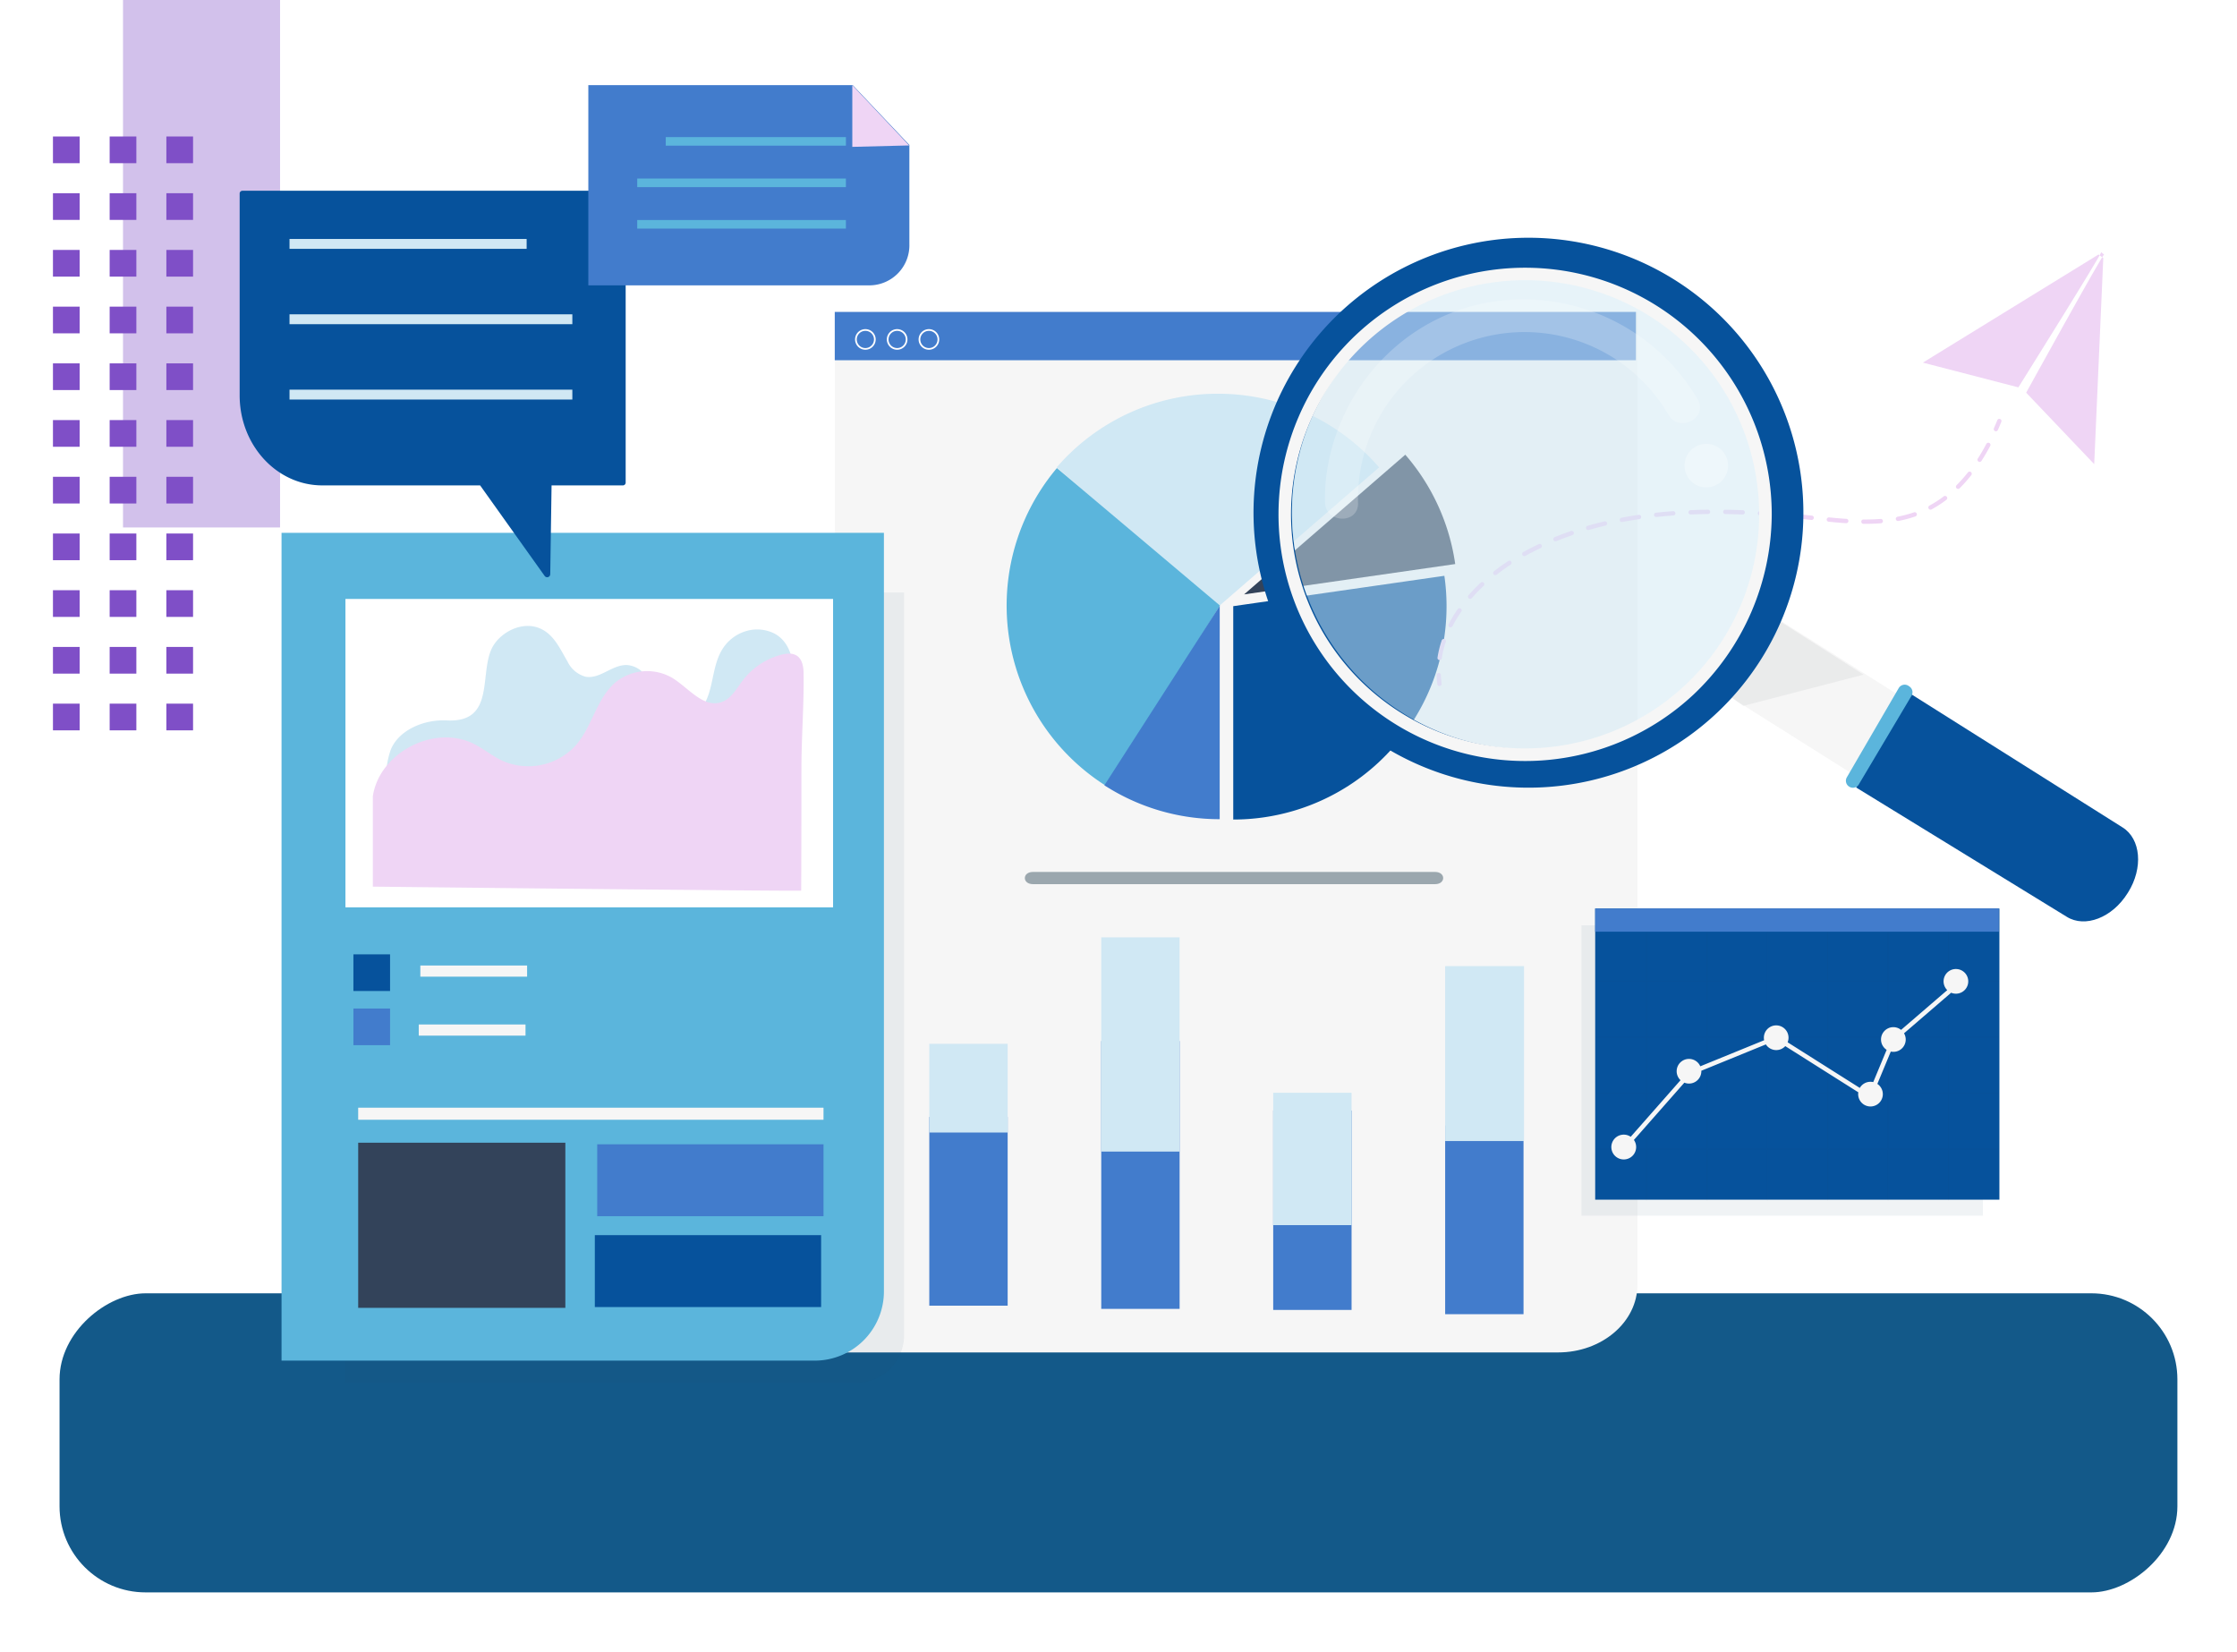 <svg xmlns="http://www.w3.org/2000/svg" xmlns:xlink="http://www.w3.org/1999/xlink" width="337.94" height="249.53" viewBox="0 0 337.94 249.53">
  <defs>
    <filter id="Rectángulo_45262" x="0" y="186.355" width="337.94" height="63.175" filterUnits="userSpaceOnUse">
      <feOffset dy="3" input="SourceAlpha"/>
      <feGaussianBlur stdDeviation="3" result="blur"/>
      <feFlood flood-opacity="0.161"/>
      <feComposite operator="in" in2="blur"/>
      <feComposite in="SourceGraphic"/>
    </filter>
    <clipPath id="clip-path">
      <rect id="Rectángulo_45910" data-name="Rectángulo 45910" width="286.796" height="196" fill="none"/>
    </clipPath>
    <clipPath id="clip-path-3">
      <rect id="Rectángulo_45884" data-name="Rectángulo 45884" width="84.451" height="119.345" fill="none"/>
    </clipPath>
    <clipPath id="clip-path-4">
      <rect id="Rectángulo_45901" data-name="Rectángulo 45901" width="60.652" height="43.847" fill="none"/>
    </clipPath>
    <clipPath id="clip-path-5">
      <rect id="Rectángulo_45904" data-name="Rectángulo 45904" width="60.723" height="40.563" fill="none"/>
    </clipPath>
    <clipPath id="clip-path-6">
      <rect id="Rectángulo_45905" data-name="Rectángulo 45905" width="20.175" height="14.374" fill="none"/>
    </clipPath>
    <clipPath id="clip-path-7">
      <rect id="Rectángulo_45906" data-name="Rectángulo 45906" width="71.467" height="71.467" fill="none"/>
    </clipPath>
    <clipPath id="clip-path-8">
      <rect id="Rectángulo_45907" data-name="Rectángulo 45907" width="56.665" height="33.128" fill="none"/>
    </clipPath>
    <clipPath id="clip-path-9">
      <rect id="Rectángulo_45908" data-name="Rectángulo 45908" width="6.576" height="6.576" fill="none"/>
    </clipPath>
  </defs>
  <g id="Grupo_154590" data-name="Grupo 154590" transform="translate(-277 -13079.745)">
    <g id="Grupo_152705" data-name="Grupo 152705" transform="translate(75.106 10863.241)">
      <g transform="matrix(1, 0, 0, 1, 201.89, 2216.5)" filter="url(#Rectángulo_45262)">
        <rect id="Rectángulo_45262-2" data-name="Rectángulo 45262" width="45.175" height="319.94" rx="13" transform="translate(328.94 192.36) rotate(90)" fill="#135989"/>
      </g>
      <g id="Grupo_152570" data-name="Grupo 152570" transform="translate(209.894 2216.504)">
        <g id="Grupo_152551" data-name="Grupo 152551" transform="translate(0 110.318) rotate(-90)">
          <rect id="Rectángulo_45220" data-name="Rectángulo 45220" width="79.672" height="23.725" transform="translate(110.318 34.307) rotate(180)" fill="#d2c1eb"/>
          <g id="Grupo_152556" data-name="Grupo 152556" transform="translate(0 0)">
            <rect id="Rectángulo_45221" data-name="Rectángulo 45221" width="4.032" height="4.031" transform="translate(85.668)" fill="#7f4fc7"/>
            <rect id="Rectángulo_45222" data-name="Rectángulo 45222" width="4.031" height="4.031" transform="translate(77.102)" fill="#7f4fc7"/>
            <rect id="Rectángulo_45223" data-name="Rectángulo 45223" width="4.031" height="4.031" transform="translate(68.535)" fill="#7f4fc7"/>
            <rect id="Rectángulo_45224" data-name="Rectángulo 45224" width="4.031" height="4.031" transform="translate(59.968)" fill="#7f4fc7"/>
            <rect id="Rectángulo_45225" data-name="Rectángulo 45225" width="4.031" height="4.031" transform="translate(51.401)" fill="#7f4fc7"/>
            <rect id="Rectángulo_45226" data-name="Rectángulo 45226" width="4.031" height="4.031" transform="translate(42.834)" fill="#7f4fc7"/>
            <rect id="Rectángulo_45227" data-name="Rectángulo 45227" width="4.031" height="4.031" transform="translate(34.267)" fill="#7f4fc7"/>
            <rect id="Rectángulo_45228" data-name="Rectángulo 45228" width="4.031" height="4.031" transform="translate(25.701)" fill="#7f4fc7"/>
            <rect id="Rectángulo_45229" data-name="Rectángulo 45229" width="4.032" height="4.031" transform="translate(17.134)" fill="#7f4fc7"/>
            <rect id="Rectángulo_45230" data-name="Rectángulo 45230" width="4.031" height="4.031" transform="translate(8.567)" fill="#7f4fc7"/>
            <rect id="Rectángulo_45231" data-name="Rectángulo 45231" width="4.032" height="4.031" fill="#7f4fc7"/>
            <rect id="Rectángulo_45232" data-name="Rectángulo 45232" width="4.032" height="4.032" transform="translate(85.668 8.567)" fill="#7f4fc7"/>
            <rect id="Rectángulo_45233" data-name="Rectángulo 45233" width="4.031" height="4.032" transform="translate(77.102 8.567)" fill="#7f4fc7"/>
            <rect id="Rectángulo_45234" data-name="Rectángulo 45234" width="4.031" height="4.032" transform="translate(68.535 8.567)" fill="#7f4fc7"/>
            <rect id="Rectángulo_45235" data-name="Rectángulo 45235" width="4.031" height="4.032" transform="translate(59.968 8.567)" fill="#7f4fc7"/>
            <rect id="Rectángulo_45236" data-name="Rectángulo 45236" width="4.031" height="4.032" transform="translate(51.401 8.567)" fill="#7f4fc7"/>
            <rect id="Rectángulo_45237" data-name="Rectángulo 45237" width="4.031" height="4.032" transform="translate(42.834 8.567)" fill="#7f4fc7"/>
            <rect id="Rectángulo_45238" data-name="Rectángulo 45238" width="4.031" height="4.032" transform="translate(34.267 8.567)" fill="#7f4fc7"/>
            <rect id="Rectángulo_45239" data-name="Rectángulo 45239" width="4.031" height="4.032" transform="translate(25.701 8.567)" fill="#7f4fc7"/>
            <rect id="Rectángulo_45240" data-name="Rectángulo 45240" width="4.032" height="4.032" transform="translate(17.134 8.567)" fill="#7f4fc7"/>
            <rect id="Rectángulo_45241" data-name="Rectángulo 45241" width="4.031" height="4.032" transform="translate(8.567 8.567)" fill="#7f4fc7"/>
            <rect id="Rectángulo_45242" data-name="Rectángulo 45242" width="4.032" height="4.032" transform="translate(0 8.567)" fill="#7f4fc7"/>
            <rect id="Rectángulo_45243" data-name="Rectángulo 45243" width="4.032" height="4.031" transform="translate(85.668 17.134)" fill="#7f4fc7"/>
            <rect id="Rectángulo_45244" data-name="Rectángulo 45244" width="4.031" height="4.031" transform="translate(77.102 17.134)" fill="#7f4fc7"/>
            <rect id="Rectángulo_45245" data-name="Rectángulo 45245" width="4.031" height="4.031" transform="translate(68.535 17.134)" fill="#7f4fc7"/>
            <rect id="Rectángulo_45246" data-name="Rectángulo 45246" width="4.031" height="4.031" transform="translate(59.968 17.134)" fill="#7f4fc7"/>
            <rect id="Rectángulo_45247" data-name="Rectángulo 45247" width="4.031" height="4.031" transform="translate(51.401 17.134)" fill="#7f4fc7"/>
            <rect id="Rectángulo_45248" data-name="Rectángulo 45248" width="4.031" height="4.031" transform="translate(42.834 17.134)" fill="#7f4fc7"/>
            <rect id="Rectángulo_45249" data-name="Rectángulo 45249" width="4.031" height="4.031" transform="translate(34.267 17.134)" fill="#7f4fc7"/>
            <rect id="Rectángulo_45250" data-name="Rectángulo 45250" width="4.031" height="4.031" transform="translate(25.701 17.134)" fill="#7f4fc7"/>
            <rect id="Rectángulo_45251" data-name="Rectángulo 45251" width="4.032" height="4.031" transform="translate(17.134 17.134)" fill="#7f4fc7"/>
            <rect id="Rectángulo_45252" data-name="Rectángulo 45252" width="4.031" height="4.031" transform="translate(8.567 17.134)" fill="#7f4fc7"/>
            <rect id="Rectángulo_45253" data-name="Rectángulo 45253" width="4.032" height="4.031" transform="translate(0 17.134)" fill="#7f4fc7"/>
          </g>
        </g>
      </g>
    </g>
    <g id="Grupo_154593" data-name="Grupo 154593" transform="translate(313.204 13092.606)">
      <g id="Grupo_154616" data-name="Grupo 154616" clip-path="url(#clip-path)">
        <g id="Grupo_154615" data-name="Grupo 154615">
          <g id="Grupo_154614" data-name="Grupo 154614" clip-path="url(#clip-path)">
            <path id="Trazado_208825" data-name="Trazado 208825" d="M208.712,195.062H99.481V37.894H220.712V184.825c0,5.654-5.372,10.237-12,10.237" transform="translate(-9.551 -3.638)" fill="#f6f6f6"/>
            <rect id="Rectángulo_45875" data-name="Rectángulo 45875" width="121.029" height="7.297" transform="translate(89.902 34.255)" fill="#427ccc"/>
            <path id="Trazado_208826" data-name="Trazado 208826" d="M193.188,133.313c1.633,0,1.633-1.845,0-1.845H132.439c-1.633,0-1.633,1.845,0,1.845Z" transform="translate(-12.597 -12.622)" fill="#9ba7ae"/>
            <path id="Trazado_208827" data-name="Trazado 208827" d="M160.887,51.563a32.137,32.137,0,0,0-24.353,11.123l24.353,21.1,24.352-21.1a32.133,32.133,0,0,0-24.352-11.123" transform="translate(-13.108 -4.95)" fill="#d0e8f4"/>
            <path id="Trazado_208828" data-name="Trazado 208828" d="M197.935,81.986l-31.894,4.586V118.8a32.211,32.211,0,0,0,31.894-36.81" transform="translate(-15.941 -7.871)" fill="#06529c"/>
            <path id="Trazado_208829" data-name="Trazado 208829" d="M135.765,63.985a32.208,32.208,0,0,0,7.588,48.11L160.4,84.753Z" transform="translate(-12.305 -6.143)" fill="#5bb5dc"/>
            <path id="Trazado_208830" data-name="Trazado 208830" d="M161.928,119.231a32.077,32.077,0,0,1-17.42-5.118l17.424-27.105Z" transform="translate(-13.874 -8.353)" fill="#427ccc"/>
            <path id="Trazado_208831" data-name="Trazado 208831" d="M199.748,78.268a32.079,32.079,0,0,0-7.542-16.516l-24.352,21.1Z" transform="translate(-16.115 -5.929)" fill="#33435a"/>
            <rect id="Rectángulo_45876" data-name="Rectángulo 45876" width="11.838" height="28.513" transform="translate(104.183 155.849)" fill="#427ccc"/>
            <rect id="Rectángulo_45877" data-name="Rectángulo 45877" width="11.838" height="13.399" transform="translate(104.183 144.808)" fill="#d0e8f4"/>
            <rect id="Rectángulo_45878" data-name="Rectángulo 45878" width="11.838" height="28.513" transform="translate(182.114 157.135)" fill="#427ccc"/>
            <rect id="Rectángulo_45879" data-name="Rectángulo 45879" width="11.915" height="26.423" transform="translate(182.114 133.071)" fill="#d0e8f4"/>
            <rect id="Rectángulo_45880" data-name="Rectángulo 45880" width="11.838" height="30.121" transform="translate(156.137 154.884)" fill="#427ccc"/>
            <rect id="Rectángulo_45881" data-name="Rectángulo 45881" width="11.838" height="19.991" transform="translate(156.137 152.205)" fill="#d0e8f4"/>
            <rect id="Rectángulo_45882" data-name="Rectángulo 45882" width="11.838" height="40.452" transform="translate(130.16 144.392)" fill="#427ccc"/>
            <rect id="Rectángulo_45883" data-name="Rectángulo 45883" width="11.838" height="32.355" transform="translate(130.16 128.729)" fill="#d0e8f4"/>
            <path id="Trazado_208832" data-name="Trazado 208832" d="M104.4,43.881a1.557,1.557,0,1,1,1.557-1.557,1.558,1.558,0,0,1-1.557,1.557m0-2.854a1.3,1.3,0,1,0,1.3,1.3,1.3,1.3,0,0,0-1.3-1.3" transform="translate(-9.873 -3.914)" fill="#fff"/>
            <path id="Trazado_208833" data-name="Trazado 208833" d="M109.709,43.881a1.557,1.557,0,1,1,1.557-1.557,1.558,1.558,0,0,1-1.557,1.557m0-2.854a1.3,1.3,0,1,0,1.3,1.3,1.3,1.3,0,0,0-1.3-1.3" transform="translate(-10.383 -3.914)" fill="#fff"/>
            <path id="Trazado_208834" data-name="Trazado 208834" d="M115.019,43.881a1.557,1.557,0,1,1,1.557-1.557,1.558,1.558,0,0,1-1.557,1.557m0-2.854a1.3,1.3,0,1,0,1.3,1.3,1.3,1.3,0,0,0-1.3-1.3" transform="translate(-10.893 -3.914)" fill="#fff"/>
            <g id="Grupo_154595" data-name="Grupo 154595" transform="translate(15.919 76.654)" opacity="0.07">
              <g id="Grupo_154594" data-name="Grupo 154594">
                <g id="Grupo_154593-2" data-name="Grupo 154593" clip-path="url(#clip-path-3)">
                  <path id="Trazado_208835" data-name="Trazado 208835" d="M94.884,204.14H17.609V84.795H102.06V196.964a7.176,7.176,0,0,1-7.176,7.176" transform="translate(-17.609 -84.795)" fill="#184462"/>
                </g>
              </g>
            </g>
            <path id="Trazado_208836" data-name="Trazado 208836" d="M87.536,199.844H7V74.807h91V189.388a10.455,10.455,0,0,1-10.456,10.456" transform="translate(-0.672 -7.182)" fill="#5bb5dc"/>
            <rect id="Rectángulo_45885" data-name="Rectángulo 45885" width="73.665" height="46.582" transform="translate(15.982 77.61)" fill="#fff"/>
            <path id="Trazado_208837" data-name="Trazado 208837" d="M64.993,102.439a3.081,3.081,0,0,0,1.836,1.517c1.865.7,4.373.193,5.447-1.368,1.8-2.612,1.293-6.348,3.226-9.061a6.348,6.348,0,0,1,3.394-2.4,5.8,5.8,0,0,1,4.286.407c2.045,1.126,2.753,3.455,2.773,5.568a65.734,65.734,0,0,1-1.26,12.257,10.6,10.6,0,0,1-2.3,5.459c-1.9,2.076-5.041,2.941-8.04,3.4-7.588,1.17-15.372.455-23.034-.263L32.83,116.23c-1.737-.163-6.852.1-7.892-1.1-1.016-1.175-.218-5.159.376-6.388,1.323-2.738,4.94-4.283,8.337-4.11,7.659.391,4.631-7.607,7.083-11.4,1.3-2.018,4.17-3.468,6.641-2.627,2.356.8,3.339,3.167,4.5,5.129a4.26,4.26,0,0,0,2.748,2.3c2.19.375,4.017-1.852,6.248-1.766a3.732,3.732,0,0,1,3.015,1.983c.775,1.417.5,2.983,1.108,4.2" transform="translate(-2.347 -8.674)" fill="#d0e8f4"/>
            <path id="Trazado_208838" data-name="Trazado 208838" d="M86.967,130.783s.012-3.353.013-3.536c.018-5,.017-10.007.024-15.01.006-4.781.4-9.56.323-14.328-.034-2.207-.988-3.359-3.311-2.767A10.739,10.739,0,0,0,78.2,98.955c-.975,1.268-1.785,2.858-3.3,3.368-2.71.913-4.927-2.139-7.361-3.641a7.565,7.565,0,0,0-8.62.644c-2.842,2.4-3.493,6.558-5.9,9.4a9.71,9.71,0,0,1-11.172,2.458c-1.526-.709-2.837-1.813-4.34-2.567-5.967-2.99-14.261,1.313-15.25,7.912v13.656s64.834.722,64.714.6" transform="translate(-2.136 -9.119)" fill="#efd5f5"/>
            <rect id="Rectángulo_45886" data-name="Rectángulo 45886" width="5.537" height="5.537" transform="translate(17.185 131.293)" fill="#06529c"/>
            <rect id="Rectángulo_45887" data-name="Rectángulo 45887" width="5.537" height="5.537" transform="translate(17.185 139.478)" fill="#427ccc"/>
            <rect id="Rectángulo_45888" data-name="Rectángulo 45888" width="16.129" height="1.685" transform="translate(27.296 132.979)" fill="#f6f6f6"/>
            <rect id="Rectángulo_45889" data-name="Rectángulo 45889" width="16.129" height="1.685" transform="translate(27.056 141.886)" fill="#f6f6f6"/>
            <rect id="Rectángulo_45890" data-name="Rectángulo 45890" width="70.295" height="1.821" transform="translate(17.907 154.457)" fill="#f6f6f6"/>
            <rect id="Rectángulo_45891" data-name="Rectángulo 45891" width="31.295" height="24.946" transform="translate(17.907 159.745)" fill="#33435a"/>
            <rect id="Rectángulo_45892" data-name="Rectángulo 45892" width="34.185" height="10.863" transform="translate(54.017 159.985)" fill="#427ccc"/>
            <rect id="Rectángulo_45893" data-name="Rectángulo 45893" width="34.185" height="10.863" transform="translate(53.656 173.707)" fill="#06529c"/>
            <path id="Trazado_208839" data-name="Trazado 208839" d="M57.914,17.647H.4a.42.42,0,0,0-.4.438V48.552c0,7.511,5.588,13.6,12.482,13.6H36.328l9.75,13.679a.465.465,0,0,0,.843-.263l.2-13.416H57.914a.421.421,0,0,0,.4-.438V18.085a.42.42,0,0,0-.4-.438" transform="translate(0 -1.694)" fill="#06529c"/>
            <rect id="Rectángulo_45894" data-name="Rectángulo 45894" width="35.824" height="1.492" transform="translate(7.531 23.234)" fill="#d0e8f4"/>
            <rect id="Rectángulo_45895" data-name="Rectángulo 45895" width="42.728" height="1.492" transform="translate(7.531 34.616)" fill="#d0e8f4"/>
            <rect id="Rectángulo_45896" data-name="Rectángulo 45896" width="42.728" height="1.492" transform="translate(7.531 45.998)" fill="#d0e8f4"/>
            <path id="Trazado_208840" data-name="Trazado 208840" d="M100.927,30.238H58.269V0H98.214l8.554,9.035V23.994a6.053,6.053,0,0,1-5.842,6.244" transform="translate(-5.594)" fill="#427ccc"/>
            <path id="Trazado_208841" data-name="Trazado 208841" d="M110.97,9.107l-8.589.216V0Z" transform="translate(-9.829 0)" fill="#efd5f5"/>
            <rect id="Rectángulo_45897" data-name="Rectángulo 45897" width="27.214" height="1.296" transform="translate(64.373 7.847)" fill="#5bb5dc"/>
            <rect id="Rectángulo_45898" data-name="Rectángulo 45898" width="31.525" height="1.296" transform="translate(60.061 14.11)" fill="#5bb5dc"/>
            <rect id="Rectángulo_45899" data-name="Rectángulo 45899" width="31.525" height="1.296" transform="translate(60.061 20.374)" fill="#5bb5dc"/>
            <path id="Trazado_208842" data-name="Trazado 208842" d="M200.456,100.192a.329.329,0,0,1-.325-.284c-.061-.443-.1-.893-.118-1.339a.328.328,0,1,1,.655-.026c.017.425.055.853.113,1.276a.329.329,0,0,1-.28.371l-.045,0" transform="translate(-19.202 -9.43)" fill="#efd5f5"/>
            <path id="Trazado_208843" data-name="Trazado 208843" d="M200.5,92.58a.317.317,0,0,1-.05,0,.328.328,0,0,1-.275-.373,15.411,15.411,0,0,1,.633-2.593.328.328,0,0,1,.622.21,14.638,14.638,0,0,0-.606,2.481.329.329,0,0,1-.325.279m1.642-4.941A.32.32,0,0,1,202,87.6a.328.328,0,0,1-.141-.442,20.512,20.512,0,0,1,1.371-2.275.328.328,0,0,1,.54.374,19.84,19.84,0,0,0-1.328,2.2.33.33,0,0,1-.292.178m2.958-4.3a.329.329,0,0,1-.247-.544c.568-.651,1.186-1.292,1.838-1.907a.328.328,0,0,1,.45.478c-.636.6-1.24,1.225-1.794,1.86a.329.329,0,0,1-.248.113m3.8-3.588a.329.329,0,0,1-.2-.587c.688-.54,1.41-1.059,2.148-1.542a.328.328,0,1,1,.36.549c-.722.473-1.429.981-2.1,1.51a.327.327,0,0,1-.2.07m4.372-2.869a.328.328,0,0,1-.158-.616c.762-.419,1.552-.823,2.347-1.2a.328.328,0,1,1,.281.593c-.783.372-1.56.768-2.311,1.182a.325.325,0,0,1-.158.041M218,74.638a.328.328,0,0,1-.124-.633c.8-.325,1.633-.636,2.467-.923a.328.328,0,0,1,.213.621c-.824.283-1.642.589-2.434.91a.328.328,0,0,1-.123.024m4.944-1.7a.328.328,0,0,1-.09-.644c.829-.239,1.686-.462,2.546-.665a.328.328,0,0,1,.151.639c-.85.2-1.7.421-2.516.657a.346.346,0,0,1-.09.013M264.786,72h-.267a.327.327,0,0,1-.325-.33.322.322,0,0,1,.33-.326h.262c.811,0,1.593-.029,2.324-.085a.328.328,0,1,1,.051.654c-.748.058-1.547.087-2.375.087m-2.878-.1h-.022c-.781-.051-1.637-.123-2.618-.22a.328.328,0,0,1,.065-.653c.973.1,1.822.167,2.6.217a.328.328,0,0,1-.021.656m-33.876-.174a.328.328,0,0,1-.061-.651c.845-.16,1.718-.306,2.593-.435a.328.328,0,1,1,.095.649c-.866.127-1.729.272-2.566.43a.365.365,0,0,1-.061.006m41.7-.155a.328.328,0,0,1-.061-.65,18.207,18.207,0,0,0,2.481-.66.328.328,0,0,1,.215.62,18.746,18.746,0,0,1-2.571.683.307.307,0,0,1-.063.006M256.7,71.41l-.036,0-.778-.085q-.907-.1-1.819-.186a.328.328,0,1,1,.063-.654q.915.089,1.826.188l.779.085a.328.328,0,0,1-.035.654m-23.494-.442a.328.328,0,0,1-.035-.654c.853-.092,1.734-.172,2.617-.237a.329.329,0,0,1,.048.655c-.876.063-1.748.142-2.594.234l-.036,0m18.286-.061-.026,0c-.879-.07-1.755-.132-2.6-.183a.328.328,0,0,1,.04-.655c.853.052,1.733.114,2.616.184a.328.328,0,0,1-.026.655m-5.222-.315h-.013c-.88-.034-1.758-.058-2.608-.071a.328.328,0,0,1-.323-.333.324.324,0,0,1,.333-.324c.855.013,1.737.036,2.623.071a.328.328,0,0,1-.013.656m-7.847-.007a.328.328,0,0,1-.014-.656c.857-.034,1.74-.058,2.625-.068a.333.333,0,0,1,.332.324.329.329,0,0,1-.325.333c-.878.01-1.755.033-2.605.068h-.014m36.227-.729a.328.328,0,0,1-.156-.617,16.631,16.631,0,0,0,2.154-1.389.328.328,0,1,1,.4.523,17.213,17.213,0,0,1-2.239,1.443.327.327,0,0,1-.155.039m4.165-3.134a.329.329,0,0,1-.232-.56,22.2,22.2,0,0,0,1.711-1.926.328.328,0,0,1,.514.408,22.955,22.955,0,0,1-1.762,1.982.33.33,0,0,1-.231.1m3.254-4.083a.328.328,0,0,1-.276-.505c.453-.7.892-1.455,1.305-2.236a.329.329,0,0,1,.58.308c-.422.8-.871,1.563-1.333,2.282a.33.33,0,0,1-.277.151" transform="translate(-19.218 -5.734)" fill="#efd5f5"/>
            <path id="Trazado_208844" data-name="Trazado 208844" d="M293.458,57.633a.324.324,0,0,1-.132-.028.328.328,0,0,1-.168-.433c.173-.39.343-.794.506-1.2a.328.328,0,1,1,.608.246c-.166.412-.339.823-.514,1.219a.328.328,0,0,1-.3.2" transform="translate(-28.142 -5.354)" fill="#efd5f5"/>
            <path id="Trazado_208845" data-name="Trazado 208845" d="M308.54,28.8l-1.371,31.125L296.891,49.133s11.692-21.209,11.774-20.858l-.448-.374c.346-.1-12.506,20.428-12.506,20.428l-14.424-3.738L307.82,28.263Z" transform="translate(-27.005 -2.679)" fill="#efd5f5"/>
            <g id="Grupo_154598" data-name="Grupo 154598" transform="translate(202.706 126.915)" opacity="0.07">
              <g id="Grupo_154597" data-name="Grupo 154597">
                <g id="Grupo_154596" data-name="Grupo 154596" clip-path="url(#clip-path-4)">
                  <rect id="Rectángulo_45900" data-name="Rectángulo 45900" width="60.652" height="43.846" transform="translate(0 0.001)" fill="#184462"/>
                </g>
              </g>
            </g>
            <rect id="Rectángulo_45902" data-name="Rectángulo 45902" width="61.063" height="43.978" transform="translate(204.779 124.371)" fill="#06529c"/>
            <rect id="Rectángulo_45903" data-name="Rectángulo 45903" width="60.981" height="3.5" transform="translate(204.778 124.372)" fill="#427ccc"/>
            <g id="Grupo_154601" data-name="Grupo 154601" transform="translate(204.991 127.939)" opacity="0.03">
              <g id="Grupo_154600" data-name="Grupo 154600">
                <g id="Grupo_154599" data-name="Grupo 154599" clip-path="url(#clip-path-5)">
                  <path id="Trazado_208846" data-name="Trazado 208846" d="M287.484,149.017v-.136h-7.5v-7.355h-.136v7.355h-8.986v-7.355h-.136v7.355h-8.986v-7.355h-.136v7.355h-8.986v-7.355h-.136v7.355H243.5v-7.355h-.137v7.355h-8.986v-7.355h-.136v7.355h-7.484v.136h7.484v8.311h-7.484v.136h7.484v8.31h-7.484v.136h7.484v8.31h-7.484v.136h7.484v7.733h.136v-7.733h8.986v7.733h.137v-7.733h8.986v7.733h.136v-7.733h8.986v7.733h.136v-7.733h8.986v7.733h.136v-7.733h8.986v7.733h.136v-7.733h7.5v-.136h-7.5v-8.31h7.5v-.136h-7.5v-8.31h7.5v-.136h-7.5v-8.311Zm-16.753,8.311h-8.986v-8.31h8.986Zm-18.107.136h8.986v8.31h-8.986Zm-.136,8.31H243.5v-8.31h8.986Zm9.257-8.31h8.986v8.31h-8.986Zm-.136-.136h-8.986v-8.31h8.986Zm-9.121,0H243.5v-8.31h8.986Zm-18.108-8.311h8.986v8.31h-8.986Zm0,8.447h8.986v8.31h-8.986Zm0,8.446h8.986v8.31h-8.986Zm9.122,0h8.986v8.31H243.5Zm9.121,0h8.986v8.31h-8.986Zm9.121,0h8.986v8.31h-8.986Zm18.107,8.31h-8.986v-8.31h8.986Zm0-8.446h-8.986v-8.31h8.986Zm0-8.446h-8.986v-8.31h8.986Z" transform="translate(-226.761 -141.526)" fill="#232020"/>
                </g>
              </g>
            </g>
            <path id="Trazado_208847" data-name="Trazado 208847" d="M281.28,147.688a1.862,1.862,0,0,0-1.307,3.189l-6.482,5.581-.493.425a1.862,1.862,0,1,0-2.18,3.013q-.711,1.71-1.42,3.418-.3.73-.606,1.457a1.9,1.9,0,0,0-.421-.049,1.859,1.859,0,0,0-1.609.927l-6.262-3.958-4.639-2.933a1.863,1.863,0,1,0-3.592-.692,1.887,1.887,0,0,0,.039.381l-8.781,3.583-.861.352a1.863,1.863,0,1,0-2.987,2.1q-.651.74-1.3,1.48l-6.225,7.067a1.874,1.874,0,1,0,.483.476l5.315-6.033,2.306-2.618a1.863,1.863,0,0,0,2.565-1.726c0-.025,0-.05,0-.074l.127-.052,9.621-3.927a1.858,1.858,0,0,0,2.933.26l4.208,2.66,6.826,4.314a1.784,1.784,0,0,0-.023.278,1.863,1.863,0,1,0,2.9-1.546l2.029-4.883a1.861,1.861,0,0,0,2-2.759q.572-.495,1.146-.988l4.911-4.228,1.059-.913a1.863,1.863,0,1,0,.724-3.58" transform="translate(-22.009 -14.179)" fill="#f6f6f6"/>
            <path id="Trazado_208848" data-name="Trazado 208848" d="M294.6,113.347l-7.307,11.7L245.834,98.931l7.307-11.7Z" transform="translate(-23.601 -8.374)" fill="#f6f6f6"/>
            <path id="Trazado_208849" data-name="Trazado 208849" d="M311.218,131.7l-.084.135c-2.305,3.693-6.418,5.284-9.187,3.555L270.12,115.856l8.364-14.067,31.894,20.1c2.77,1.729,3.146,6.124.841,9.816" transform="translate(-25.933 -9.772)" fill="#06529c"/>
            <g id="Grupo_154604" data-name="Grupo 154604" transform="translate(225.134 79.388)" opacity="0.2" style="mix-blend-mode: multiply;isolation: isolate">
              <g id="Grupo_154603" data-name="Grupo 154603">
                <g id="Grupo_154602" data-name="Grupo 154602" clip-path="url(#clip-path-6)">
                  <path id="Trazado_208850" data-name="Trazado 208850" d="M249.043,100.732l2.007,1.462,18.169-4.716-15.138-9.659Z" transform="translate(-249.043 -87.819)" fill="#bbbcc0"/>
                </g>
              </g>
            </g>
            <path id="Trazado_208851" data-name="Trazado 208851" d="M232.958,31.8a41.533,41.533,0,1,0,13.236,57.226A41.533,41.533,0,0,0,232.958,31.8m8.313,54.152a35.729,35.729,0,1,1-11.387-49.229,35.73,35.73,0,0,1,11.387,49.229" transform="translate(-16.266 -2.447)" fill="#06529c"/>
            <g id="Grupo_154607" data-name="Grupo 154607" transform="translate(158.964 28.846)" opacity="0.5">
              <g id="Grupo_154606" data-name="Grupo 154606">
                <g id="Grupo_154605" data-name="Grupo 154605" clip-path="url(#clip-path-7)">
                  <path id="Trazado_208852" data-name="Trazado 208852" d="M230.5,37.335a35.729,35.729,0,1,0,11.387,49.229A35.729,35.729,0,0,0,230.5,37.335" transform="translate(-175.846 -31.909)" fill="#d0e8f4"/>
                </g>
              </g>
            </g>
            <g id="Grupo_154610" data-name="Grupo 154610" transform="translate(163.955 32.354)" opacity="0.22">
              <g id="Grupo_154609" data-name="Grupo 154609">
                <g id="Grupo_154608" data-name="Grupo 154608" clip-path="url(#clip-path-8)">
                  <path id="Trazado_208853" data-name="Trazado 208853" d="M186.362,66.576a25.163,25.163,0,0,1,46.9-13.339c1.626,2.773,6.048.456,4.42-2.322a30.53,30.53,0,0,0-32.639-14.459c-12.65,2.691-21.982,13.564-23.5,26.27a27.578,27.578,0,0,0-.165,3.705c.05,3.206,5.04,3.375,4.99.146" transform="translate(-181.367 -35.79)" fill="#fff"/>
                </g>
              </g>
            </g>
            <g id="Grupo_154613" data-name="Grupo 154613" transform="translate(218.277 54.183)" opacity="0.31">
              <g id="Grupo_154612" data-name="Grupo 154612">
                <g id="Grupo_154611" data-name="Grupo 154611" clip-path="url(#clip-path-9)">
                  <path id="Trazado_208854" data-name="Trazado 208854" d="M246.486,60.436a3.287,3.287,0,1,1-4.53,1.048,3.287,3.287,0,0,1,4.53-1.048" transform="translate(-241.458 -59.937)" fill="#fff"/>
                </g>
              </g>
            </g>
            <path id="Trazado_208855" data-name="Trazado 208855" d="M270.379,115.234l7.958-13.383a1.043,1.043,0,0,0-.276-1.37l-.139-.1a1.042,1.042,0,0,0-1.521.314l-7.837,13.476a1.042,1.042,0,0,0,.4,1.435l.018.011a1.043,1.043,0,0,0,1.4-.379" transform="translate(-25.77 -9.617)" fill="#5bb5dc"/>
            <path id="Trazado_208856" data-name="Trazado 208856" d="M246.219,67.764a35.36,35.36,0,1,1-4.743-17.7,35.623,35.623,0,0,1,4.743,17.7.951.951,0,0,0,1.9,0,37.256,37.256,0,1,0-11.807,27.209A37.675,37.675,0,0,0,248.12,67.764a.951.951,0,0,0-1.9,0" transform="translate(-16.669 -2.929)" fill="#f6f6f6"/>
          </g>
        </g>
      </g>
    </g>
  </g>
</svg>
